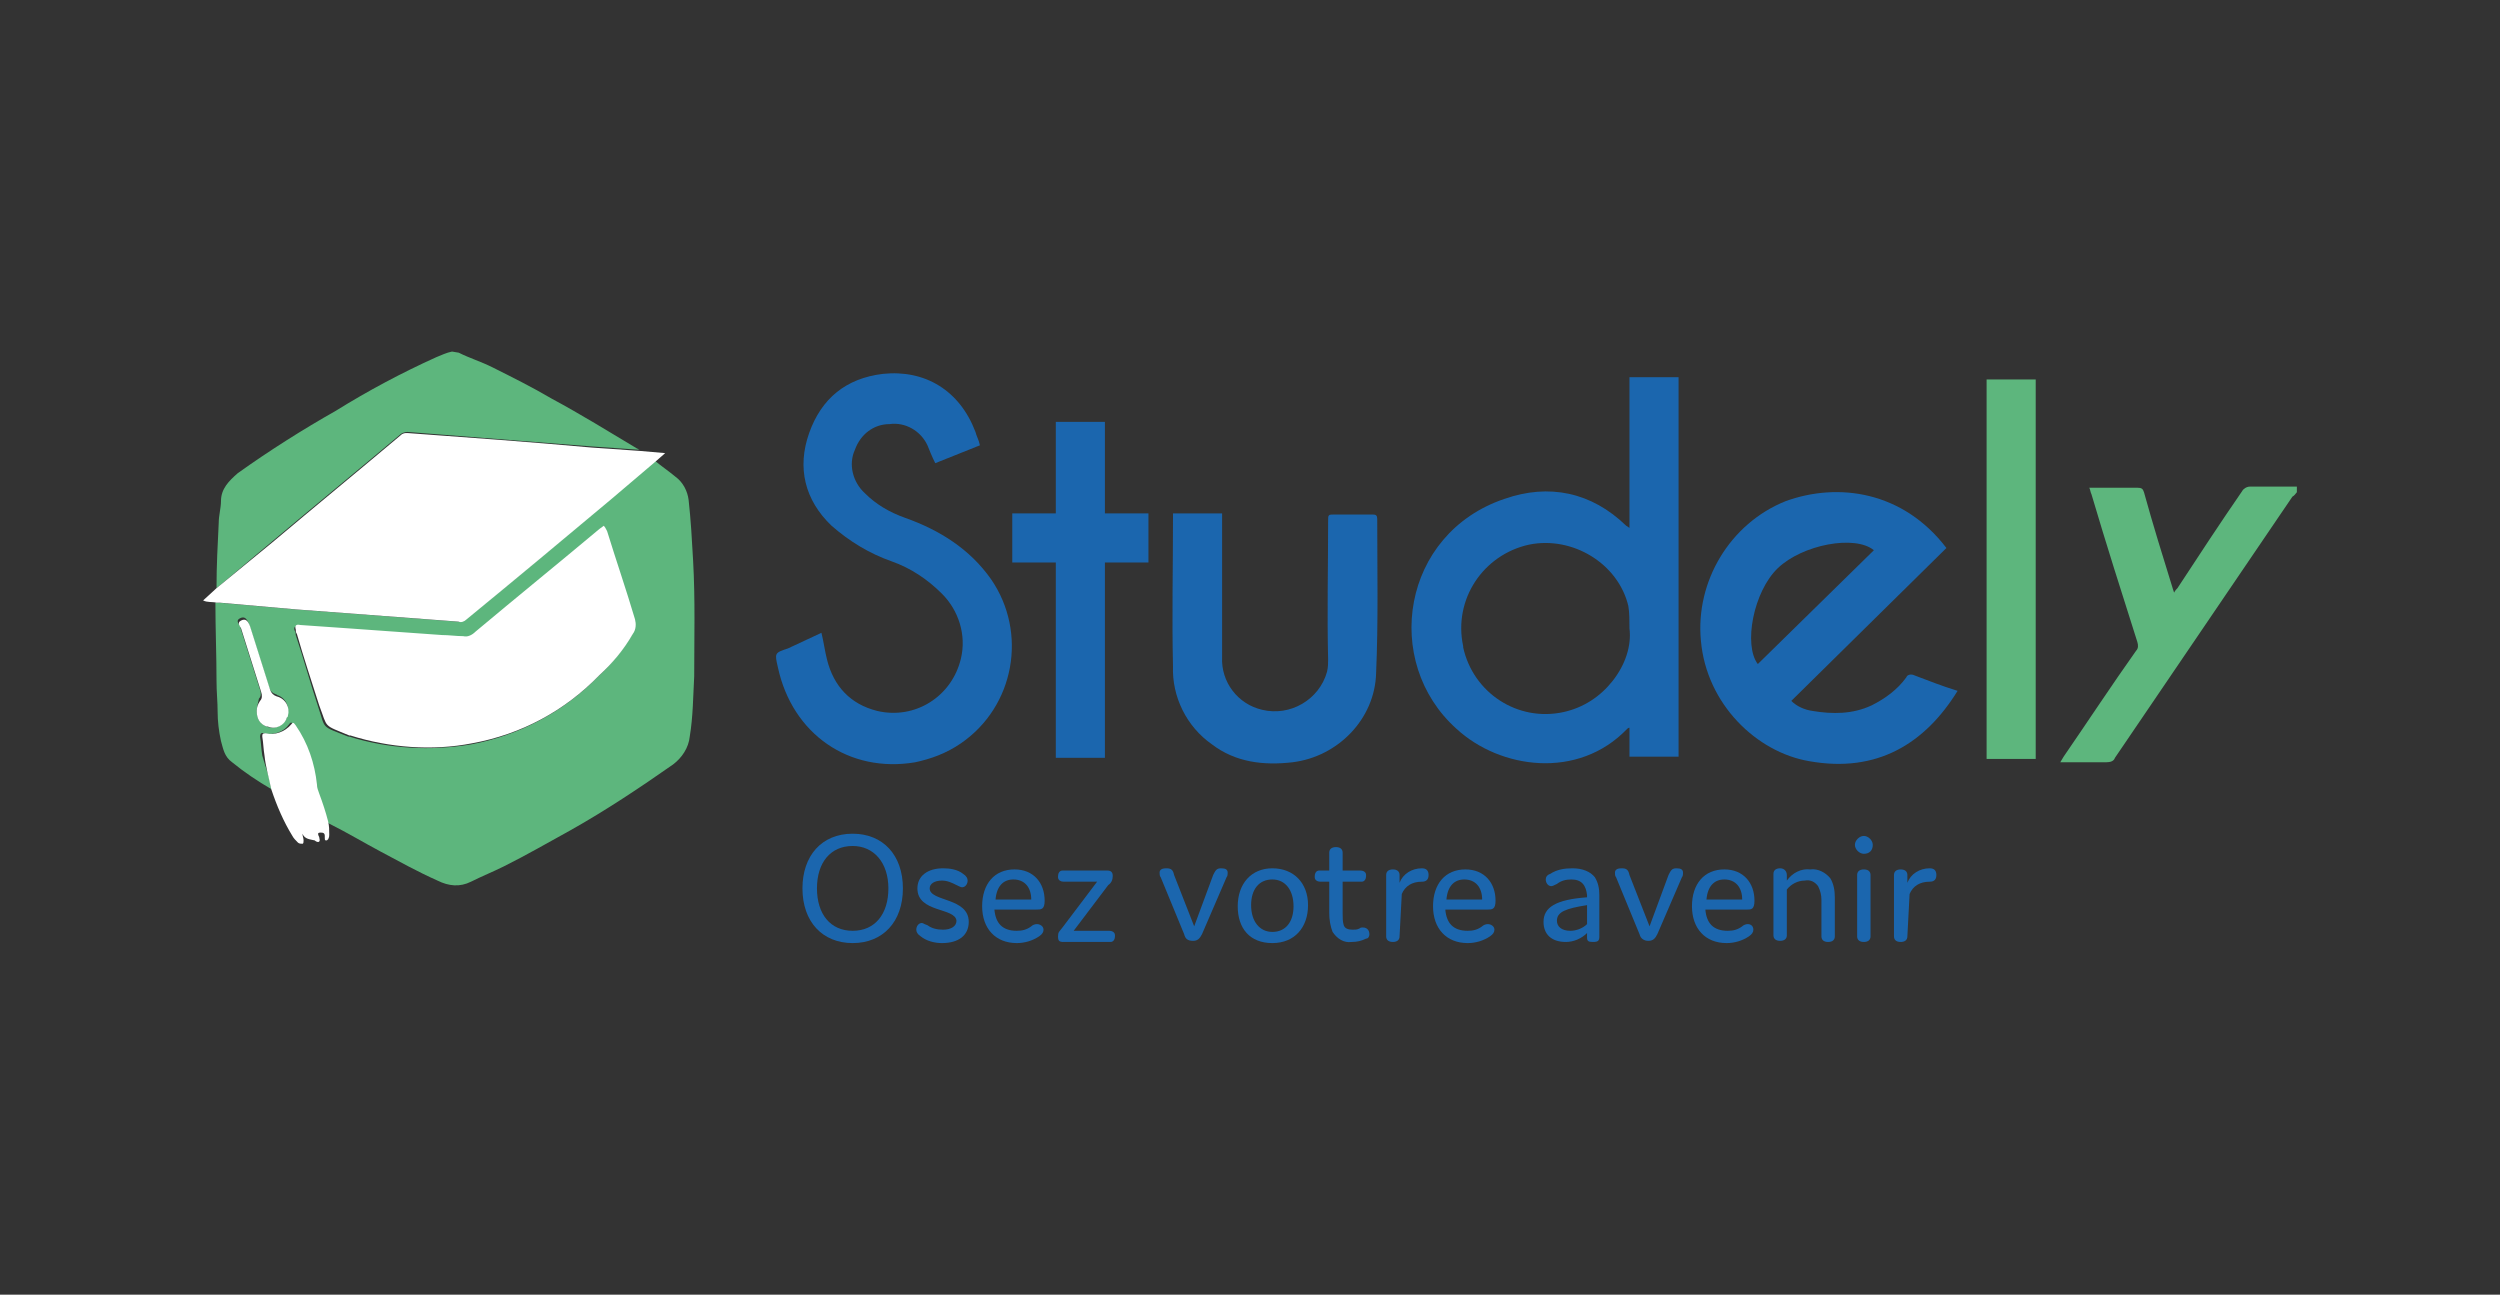 <?xml version="1.0" encoding="utf-8"?>
<!-- Generator: Adobe Illustrator 24.1.0, SVG Export Plug-In . SVG Version: 6.00 Build 0)  -->
<svg version="1.1" id="Calque_1" xmlns="http://www.w3.org/2000/svg" xmlns:xlink="http://www.w3.org/1999/xlink" x="0px" y="0px"
	 viewBox="0 0 224 116" style="enable-background:new 0 0 224 116;" xml:space="preserve">
<rect x="0" y="0" width="224" height="116" fill="#333333" stroke="none"/>
<style type="text/css">
	.st0{fill:#5DB67D;}
	.st1{fill:#FFFFFF;}
	.st2{fill:#1B66AE;}
	.st3{fill:none;}
</style>
<g id="Calque_2_1_">
	<g id="Calque_1-2">
		<g id="icone">
			<path class="st0" d="M41.1,31.6c1,0.5,2,0.8,3,1.3c1.8,0.9,3.6,1.8,5.3,2.8c2.6,1.4,5.2,3,7.7,4.5c0.1,0,0.1,0.1,0.2,0.1L53,40
				l-16.5-1.3c-0.2,0-0.5,0.1-0.6,0.2c-3.8,3.2-7.7,6.4-11.5,9.6c-1.7,1.4-3.3,2.8-5,4.2c0-2,0.1-3.9,0.2-5.9c0-0.6,0.2-1.3,0.2-1.9
				c0-1.1,0.7-1.8,1.5-2.5c2.8-2,5.8-3.9,8.8-5.6c2.9-1.8,5.9-3.4,9-4.8c0.5-0.2,0.9-0.4,1.4-0.5L41.1,31.6L41.1,31.6z"/>
			<path class="st0" d="M24.3,70.7c-1.2-0.7-2.4-1.5-3.5-2.4c-0.7-0.5-0.8-1.2-1-1.9c-0.2-0.9-0.3-1.8-0.3-2.6
				c0-0.9-0.1-1.8-0.1-2.8c0-2.3-0.1-4.7-0.1-7h0.3l6.8,0.6l14.6,1.1c0.3,0,0.5-0.1,0.7-0.2c4.4-3.5,8.7-7.2,13-10.8l4-3.4
				c0.6,0.5,1.2,0.9,1.8,1.4c0.7,0.5,1.1,1.3,1.2,2.1c0.2,1.8,0.3,3.6,0.4,5.4c0.2,3.5,0.1,7,0.1,10.4c-0.1,1.8-0.1,3.6-0.4,5.4
				c-0.1,1-0.7,1.9-1.5,2.5c-3,2.1-6,4.1-9.2,5.9c-2,1.1-3.9,2.2-5.9,3.2c-1,0.5-2,0.9-3,1.4c-1,0.5-2,0.4-3-0.1
				c-1.8-0.8-3.4-1.7-5.1-2.6c-1.5-0.8-3-1.7-4.6-2.5c-0.1-0.1-0.2-0.1-0.3-0.2c-0.2-0.8-0.5-1.7-0.8-2.5c-0.1-0.2-0.1-0.5-0.2-0.8
				c-0.2-1.9-0.9-3.7-1.9-5.3c-0.1-0.2-0.2-0.4-0.4-0.1c-0.5,0.7-1.4,1-2.3,0.8c-0.2-0.1-0.3,0.1-0.3,0.3c0.1,0.6,0.1,1.1,0.2,1.7
				C23.8,68.8,24.2,69.7,24.3,70.7z M54.1,47.1l-0.4,0.4c-3.7,3.1-7.4,6.1-11.1,9.2c-0.3,0.3-0.7,0.4-1.2,0.4
				c-0.6-0.1-1.2-0.1-1.9-0.1l-8.4-0.6c-1.4-0.1-2.9-0.2-4.3-0.3c-0.4,0-0.5,0.1-0.4,0.4c0.1,0.1,0.1,0.3,0.1,0.4
				c0.7,2.1,1.3,4.3,2,6.4c0.7,2.1,0.2,1.7,2.7,2.7c0,0,0.1,0,0.1,0c3.5,1.1,7.3,1.3,10.9,0.7c4.3-0.8,8.3-2.9,11.4-6.1
				c1.2-1.1,2.2-2.4,3-3.7c0.2-0.4,0.3-0.8,0.1-1.3c-0.8-2.6-1.6-5.2-2.5-7.9C54.3,47.5,54.2,47.3,54.1,47.1z M23,63.7
				c0,0.6,0.3,1.2,0.9,1.4c0.7,0.3,1.5-0.1,1.8-0.8c0,0,0,0,0-0.1c0.3-0.7,0-1.6-0.8-1.9c-0.1,0-0.1-0.1-0.2-0.1
				c-0.3-0.1-0.5-0.3-0.6-0.6c-0.6-1.9-1.2-3.8-1.8-5.7c-0.2-0.5-0.4-0.7-0.8-0.5c-0.4,0.2-0.1,0.5,0,0.7c0.6,1.9,1.2,3.8,1.8,5.7
				c0.1,0.3,0.1,0.6-0.1,0.8C23.1,63.1,23,63.4,23,63.7z"/>
			<path class="st1" d="M58.8,41.3l-4,3.4c-4.3,3.6-8.6,7.2-13,10.8c-0.2,0.2-0.5,0.3-0.7,0.2l-14.6-1.1c-2.3-0.2-4.6-0.4-6.8-0.6
				h-0.3c-0.4-0.1-0.8,0-1.2-0.2l1.2-1.1l5-4.1c3.8-3.2,7.7-6.4,11.5-9.6c0.2-0.2,0.4-0.2,0.6-0.2c5.5,0.4,11,0.8,16.5,1.3l4.3,0.3
				l2.3,0.2L58.8,41.3z"/>
			<path class="st1" d="M24.3,70.7c-0.2-1-0.5-2-0.6-3c-0.1-0.6-0.1-1.1-0.2-1.7c0-0.2,0-0.3,0.3-0.3c0.8,0.2,1.7-0.1,2.3-0.8
				c0.2-0.3,0.3,0,0.4,0.1c1.1,1.6,1.7,3.4,1.9,5.3c0,0.3,0.1,0.5,0.2,0.8c0.3,0.8,0.6,1.7,0.8,2.5c0.1,0.4,0.1,0.8,0.1,1.2
				c0,0.1,0,0.2-0.1,0.4c-0.1,0.1-0.1,0.1-0.2,0.1c-0.1,0-0.1-0.1-0.1-0.2c0-0.1,0-0.1,0-0.2c0-0.3-0.2-0.3-0.4-0.3
				c-0.3,0-0.2,0.2-0.1,0.4c0,0.1,0.1,0.3,0,0.4c-0.1,0.1-0.3,0-0.4-0.1c-0.4-0.1-0.9-0.1-1.1-0.6c0,0.2,0.1,0.4,0.1,0.6
				c0,0.1,0,0.3-0.1,0.3c-0.1,0-0.3,0-0.4-0.1c-0.2-0.2-0.4-0.4-0.5-0.6C25.4,73.6,24.8,72.2,24.3,70.7z"/>
			<path class="st1" d="M54.1,47.1c0.1,0.1,0.2,0.3,0.3,0.5c0.8,2.6,1.7,5.2,2.5,7.9c0.1,0.4,0.1,0.9-0.2,1.3
				c-0.8,1.4-1.8,2.6-3,3.7c-3.1,3.2-7,5.3-11.4,6.1c-3.6,0.7-7.4,0.4-10.9-0.7c0,0-0.1,0-0.1,0c-2.4-1-1.9-0.6-2.7-2.7
				c-0.7-2.2-1.4-4.3-2-6.4c-0.1-0.1-0.1-0.3-0.1-0.4c-0.1-0.3,0-0.5,0.4-0.4c1.4,0.1,2.9,0.2,4.3,0.3l8.4,0.6
				c0.6,0,1.3,0.1,1.9,0.1c0.4,0.1,0.8-0.1,1.1-0.4c3.7-3.1,7.4-6.1,11.1-9.2L54.1,47.1z"/>
			<path class="st1" d="M23,63.7c0-0.3,0.1-0.6,0.3-0.9c0.2-0.2,0.2-0.5,0.1-0.8c-0.6-1.9-1.2-3.8-1.8-5.7c-0.1-0.2-0.4-0.5,0-0.7
				s0.6,0,0.8,0.5c0.6,1.9,1.2,3.8,1.8,5.7c0.1,0.3,0.3,0.5,0.6,0.6c0.8,0.2,1.2,1,1,1.7c0,0.1,0,0.1-0.1,0.2
				c-0.2,0.7-1,1.1-1.7,0.8l0,0h-0.1C23.3,64.9,23,64.4,23,63.7z"/>
		</g>
		<g id="nom">
			<path class="st0" d="M205.8,44.1c-0.1,0.1-0.2,0.3-0.4,0.4c-5.3,7.8-10.6,15.6-15.9,23.4c-0.1,0.3-0.4,0.4-0.8,0.4
				c-1.3,0-2.7,0-4.1,0c0.1-0.2,0.2-0.3,0.3-0.5c2.2-3.2,4.3-6.4,6.5-9.5c0.2-0.2,0.2-0.5,0.1-0.8c-1.4-4.4-2.8-8.8-4.1-13.2
				c-0.1-0.2-0.1-0.4-0.2-0.6h2c0.8,0,1.5,0,2.3,0c0.4,0,0.5,0.1,0.6,0.4c0.8,2.9,1.7,5.8,2.6,8.7l0.1,0.3c0.1-0.2,0.2-0.3,0.3-0.4
				c1.9-2.9,3.8-5.8,5.8-8.7c0.1-0.2,0.4-0.4,0.7-0.4c1.4,0,2.8,0,4.2,0L205.8,44.1L205.8,44.1z"/>
			<path class="st2" d="M150.4,67.8H146v-2.6c-0.1,0-0.2,0.1-0.2,0.1c-4.4,4.6-11.4,3.6-15.3,0c-6.7-6-4.9-17.5,4.3-20.6
				c4-1.4,7.8-0.6,10.9,2.4l0.3,0.2V33.8h4.4L150.4,67.8L150.4,67.8z M146,56.3c0-0.7,0-1.4-0.1-2c-0.9-3.8-5-6.3-8.9-5.5
				c-4.1,0.9-6.8,4.9-5.9,9.1c0,0,0,0.1,0,0.1c0.9,4.1,4.9,6.7,9,5.8c1.8-0.4,3.3-1.4,4.4-2.8C145.6,59.6,146.2,57.9,146,56.3
				L146,56.3z"/>
			<path class="st2" d="M174.4,49.1l-13.9,13.7c0.5,0.5,1.2,0.8,1.9,0.9c1.8,0.3,3.6,0.3,5.3-0.5c1.2-0.6,2.3-1.4,3.1-2.5
				c0.1-0.3,0.5-0.3,0.7-0.2l0,0c1.3,0.5,2.6,1,3.9,1.4c-2.9,4.7-7.2,7.4-13.3,6.3c-4.7-0.8-9.2-5.1-9.7-10.8
				c-0.5-5.3,2.6-10.5,7.6-12.5C164.7,43.2,170.5,44,174.4,49.1z M167.9,49.3c-1.7-1.4-6.4-0.5-8.6,1.6s-3.1,6.9-1.8,8.6L167.9,49.3
				z"/>
			<path class="st2" d="M73.6,56.7c0.2,0.8,0.3,1.6,0.5,2.4c0.6,2.4,2.1,4,4.5,4.6c3.4,0.8,6.7-1.3,7.5-4.7c0.5-2.1-0.2-4.3-1.7-5.8
				c-1.3-1.3-2.8-2.3-4.5-2.9c-2-0.7-3.8-1.8-5.4-3.2c-2.4-2.3-3.1-5.2-2-8.3c1.1-3.1,3.3-4.9,6.6-5.3c3.8-0.4,6.9,1.5,8.3,5.2
				c0.1,0.4,0.3,0.7,0.4,1.2l-4,1.6c-0.3-0.6-0.5-1.1-0.7-1.6c-0.6-1.3-2-2.1-3.4-1.9c-1.4,0-2.6,0.9-3.1,2.3
				c-0.6,1.3-0.2,2.9,0.9,3.9c1,1,2.2,1.7,3.6,2.2c3.1,1.1,5.8,2.8,7.7,5.5c3.3,4.8,2.1,11.4-2.7,14.7c-1.3,0.9-2.7,1.4-4.1,1.7
				c-5.9,1-11-2.5-12.3-8.5c-0.3-1.3-0.3-1.3,0.9-1.7L73.6,56.7z"/>
			<path class="st2" d="M105.1,46h4.4v12.9c-0.1,2.2,1.4,4.2,3.6,4.7c2.5,0.6,5.1-0.9,5.8-3.4l0,0c0.1-0.4,0.1-0.8,0.1-1.1
				c-0.1-4.1,0-8.3,0-12.4c0-0.6,0-0.6,0.6-0.6h3.4c0.3,0,0.4,0.1,0.4,0.4c0,4.6,0.1,9.2-0.1,13.8c-0.1,4.1-3.4,7.5-7.5,8
				c-2.6,0.3-5.1,0-7.2-1.6c-2.3-1.6-3.6-4.3-3.5-7c-0.1-4.4,0-8.8,0-13.2C105.1,46.1,105.1,46.1,105.1,46z"/>
			<path class="st2" d="M94.6,50.4h-3.9v-4.4h3.9v-8.2H99v8.2h3.9v4.4H99v17.5h-4.4V50.4z"/>
			<path class="st0" d="M178,34h4.4V68H178V34z"/>
		</g>
		<path class="st2" d="M76.4,74.7c2.7,0,4.5,1.9,4.5,4.9c0,3-1.8,4.9-4.5,4.9c-2.7,0-4.5-1.9-4.5-4.9C71.9,76.7,73.6,74.7,76.4,74.7
			z M76.4,83.4c2,0,3.2-1.5,3.2-3.8s-1.3-3.8-3.2-3.8c-2,0-3.2,1.5-3.2,3.8S74.4,83.4,76.4,83.4L76.4,83.4z"/>
		<path class="st2" d="M82.2,79.6c0-1.1,0.9-1.8,2.3-1.8c0.6,0,1.3,0.1,1.8,0.5c0.3,0.2,0.4,0.4,0.4,0.6c0,0.3-0.2,0.6-0.5,0.6
			c-0.1,0-0.3-0.1-0.5-0.2c-0.4-0.2-0.8-0.4-1.3-0.4c-0.7,0-1.1,0.3-1.1,0.7c0,1.2,3.5,0.8,3.5,3c0,1.2-0.9,1.9-2.4,1.9
			c-0.7,0-1.4-0.2-1.9-0.6c-0.3-0.2-0.4-0.4-0.4-0.6c0-0.3,0.2-0.6,0.5-0.6c0.1,0,0.2,0.1,0.5,0.2c0.4,0.3,0.9,0.4,1.4,0.4
			c0.7,0,1.2-0.3,1.2-0.8C85.6,81.3,82.2,81.8,82.2,79.6z"/>
		<path class="st2" d="M93.5,83.3c0,0.2-0.1,0.4-0.4,0.6c-0.6,0.4-1.3,0.6-2,0.6c-1.9,0-3.1-1.3-3.1-3.3c0-2,1.1-3.3,2.9-3.3
			c1.7,0,2.7,1.2,2.7,2.8c0,0.8-0.3,0.8-0.8,0.8h-3.7c0.1,1.2,0.7,1.9,2,1.9c0.5,0,0.9-0.1,1.3-0.4c0.1-0.1,0.3-0.2,0.5-0.2
			C93.2,82.8,93.5,83,93.5,83.3L93.5,83.3z M89.2,80.6h3.2c0-1.1-0.6-1.8-1.6-1.8C89.9,78.8,89.3,79.4,89.2,80.6L89.2,80.6z"/>
		<path class="st2" d="M95.3,79c-0.2,0-0.5-0.1-0.5-0.4c0,0,0-0.1,0-0.1c0-0.2,0.1-0.5,0.4-0.5c0,0,0.1,0,0.1,0h3.9
			c0.4,0,0.5,0.2,0.5,0.5c0,0.3-0.1,0.6-0.4,0.8l-3.1,4.1h3.2c0.2,0,0.5,0.1,0.5,0.4c0,0,0,0.1,0,0.1c0,0.2-0.1,0.5-0.4,0.5
			c0,0-0.1,0-0.1,0h-4.1c-0.4,0-0.5-0.1-0.5-0.5s0.1-0.4,0.4-0.8l3.1-4.1H95.3z"/>
		<path class="st2" d="M108.7,78.4c0.2-0.4,0.3-0.6,0.7-0.6c0.4,0,0.6,0.1,0.6,0.4c0,0.1,0,0.3-0.1,0.4l-2.2,5.1
			c-0.2,0.4-0.4,0.6-0.8,0.6c-0.5,0-0.7-0.2-0.8-0.6l-2.1-5.1c-0.1-0.1-0.1-0.3-0.1-0.4c0-0.2,0.1-0.4,0.6-0.4
			c0.4,0,0.6,0.1,0.7,0.6l1.8,4.6L108.7,78.4z"/>
		<path class="st2" d="M114,77.8c1.9,0,3.2,1.3,3.2,3.3s-1.2,3.4-3.2,3.4c-2,0-3.1-1.3-3.1-3.3S112.1,77.8,114,77.8z M114,83.5
			c1.2,0,1.9-0.9,1.9-2.3s-0.7-2.4-1.9-2.4c-1.2,0-1.9,0.9-1.9,2.3C112.1,82.6,112.9,83.5,114,83.5z"/>
		<path class="st2" d="M122.7,83.7c0,0.2-0.1,0.4-0.3,0.4c-0.4,0.2-0.8,0.3-1.3,0.3c-0.7,0.1-1.3-0.3-1.7-0.9
			c-0.2-0.5-0.3-1.1-0.3-1.7V79h-0.8c-0.2,0-0.5-0.1-0.5-0.4c0,0,0-0.1,0-0.1c0-0.2,0.1-0.5,0.4-0.5c0,0,0.1,0,0.1,0h0.8v-1.6
			c0-0.3,0.2-0.5,0.6-0.5c0.4,0,0.6,0.2,0.6,0.5V78h1.6c0.2,0,0.5,0.1,0.5,0.4c0,0,0,0.1,0,0.1c0,0.2-0.1,0.5-0.4,0.5
			c0,0-0.1,0-0.1,0h-1.6v2.8c0,0.4,0,0.8,0.1,1.1c0.1,0.3,0.4,0.4,0.8,0.4c0.2,0,0.4,0,0.6-0.1c0.1-0.1,0.2-0.1,0.3-0.1
			C122.6,83.1,122.7,83.5,122.7,83.7z"/>
		<path class="st2" d="M125.4,83.9c0,0.3-0.2,0.5-0.6,0.5c-0.4,0-0.6-0.2-0.6-0.5v-5.5c0-0.3,0.2-0.5,0.6-0.5c0.4,0,0.6,0.2,0.6,0.5
			v0.7c0.3-0.8,1.1-1.3,2-1.3c0.4,0,0.6,0.2,0.6,0.6c0,0.4-0.2,0.6-0.6,0.6c-0.9,0-1.5,0.4-1.8,1.1L125.4,83.9L125.4,83.9z"/>
		<path class="st2" d="M133.9,83.3c0,0.2-0.1,0.4-0.4,0.6c-0.6,0.4-1.3,0.6-2,0.6c-1.9,0-3.1-1.3-3.1-3.3c0-2,1.1-3.3,2.9-3.3
			c1.7,0,2.7,1.2,2.7,2.8c0,0.8-0.3,0.8-0.8,0.8h-3.7c0.1,1.2,0.7,1.9,2,1.9c0.5,0,0.9-0.1,1.3-0.4c0.1-0.1,0.3-0.2,0.5-0.2
			C133.6,82.8,133.9,83,133.9,83.3z M129.6,80.6h3.2c0-1.1-0.6-1.8-1.6-1.8C130.3,78.8,129.7,79.4,129.6,80.6z"/>
		<path class="st2" d="M140.8,78.8c-0.5,0-0.9,0.1-1.3,0.4c-0.2,0.1-0.4,0.2-0.5,0.2c-0.3,0-0.5-0.3-0.5-0.6c0-0.2,0.1-0.4,0.4-0.5
			c0.6-0.4,1.3-0.5,2-0.5c0.9,0,1.6,0.3,2,0.8c0.3,0.5,0.4,1,0.4,1.6v3.7c0,0.4-0.1,0.5-0.6,0.5c-0.4,0-0.5-0.1-0.5-0.4v-0.4
			c-0.5,0.5-1.2,0.8-1.9,0.8c-1.3,0-2-0.7-2-1.8c0-1.3,1.1-2,3.9-2.2v-0.2C142.1,79.3,141.7,78.8,140.8,78.8z M139.5,82.5
			c0,0.5,0.4,0.9,1.2,0.9c0.5,0,1.1-0.2,1.5-0.6v-1.7C140.3,81.4,139.5,81.7,139.5,82.5L139.5,82.5z"/>
		<path class="st2" d="M149.5,78.4c0.2-0.4,0.3-0.6,0.7-0.6c0.4,0,0.6,0.1,0.6,0.4c0,0.1,0,0.3-0.1,0.4l-2.2,5.1
			c-0.2,0.4-0.4,0.6-0.8,0.6s-0.7-0.2-0.8-0.6l-2.1-5.1c-0.1-0.1-0.1-0.3-0.1-0.4c0-0.2,0.1-0.4,0.6-0.4c0.4,0,0.6,0.1,0.7,0.6
			l1.8,4.6L149.5,78.4z"/>
		<path class="st2" d="M157.1,83.3c0,0.2-0.1,0.4-0.4,0.6c-0.6,0.4-1.3,0.6-2,0.6c-1.9,0-3.1-1.3-3.1-3.3c0-2,1.1-3.3,2.9-3.3
			c1.7,0,2.7,1.2,2.7,2.8c0,0.8-0.3,0.8-0.7,0.8h-3.7c0.1,1.2,0.7,1.9,2,1.9c0.5,0,0.9-0.1,1.3-0.4c0.1-0.1,0.3-0.2,0.5-0.2
			C156.9,82.8,157.1,83,157.1,83.3L157.1,83.3z M152.9,80.6h3.2c0-1.1-0.6-1.8-1.6-1.8C153.6,78.8,153,79.4,152.9,80.6z"/>
		<path class="st2" d="M160.1,78.4v0.5c0.5-0.7,1.3-1.1,2.1-1c0.7-0.1,1.4,0.3,1.8,0.8c0.3,0.5,0.4,1.1,0.4,1.7v3.5
			c0,0.3-0.2,0.5-0.6,0.5c-0.4,0-0.6-0.2-0.6-0.5v-3.3c0-0.4-0.1-0.8-0.3-1.2c-0.3-0.4-0.7-0.6-1.2-0.5c-0.6,0-1.2,0.3-1.6,0.8v4.1
			c0,0.3-0.2,0.5-0.6,0.5c-0.4,0-0.6-0.2-0.6-0.5v-5.5c0-0.3,0.2-0.5,0.6-0.5C159.9,77.8,160.1,78.1,160.1,78.4z"/>
		<path class="st2" d="M167,76.5c-0.4,0-0.8-0.4-0.8-0.8c0-0.4,0.4-0.8,0.8-0.8c0.4,0,0.8,0.4,0.8,0.8
			C167.8,76.2,167.5,76.5,167,76.5C167.1,76.5,167,76.5,167,76.5z M167.6,83.9c0,0.3-0.2,0.5-0.6,0.5s-0.6-0.2-0.6-0.5v-5.5
			c0-0.3,0.2-0.5,0.6-0.5c0.4,0,0.6,0.2,0.6,0.5V83.9z"/>
		<path class="st2" d="M170.9,83.9c0,0.3-0.2,0.5-0.6,0.5c-0.4,0-0.6-0.2-0.6-0.5v-5.5c0-0.3,0.2-0.5,0.6-0.5c0.4,0,0.6,0.2,0.6,0.5
			v0.7c0.3-0.8,1.1-1.3,2-1.3c0.4,0,0.6,0.2,0.6,0.6c0,0.4-0.2,0.6-0.6,0.6c-0.9,0-1.5,0.4-1.8,1.1L170.9,83.9z"/>
	</g>
</g>
<rect class="st3" width="224" height="116"/>
</svg>
